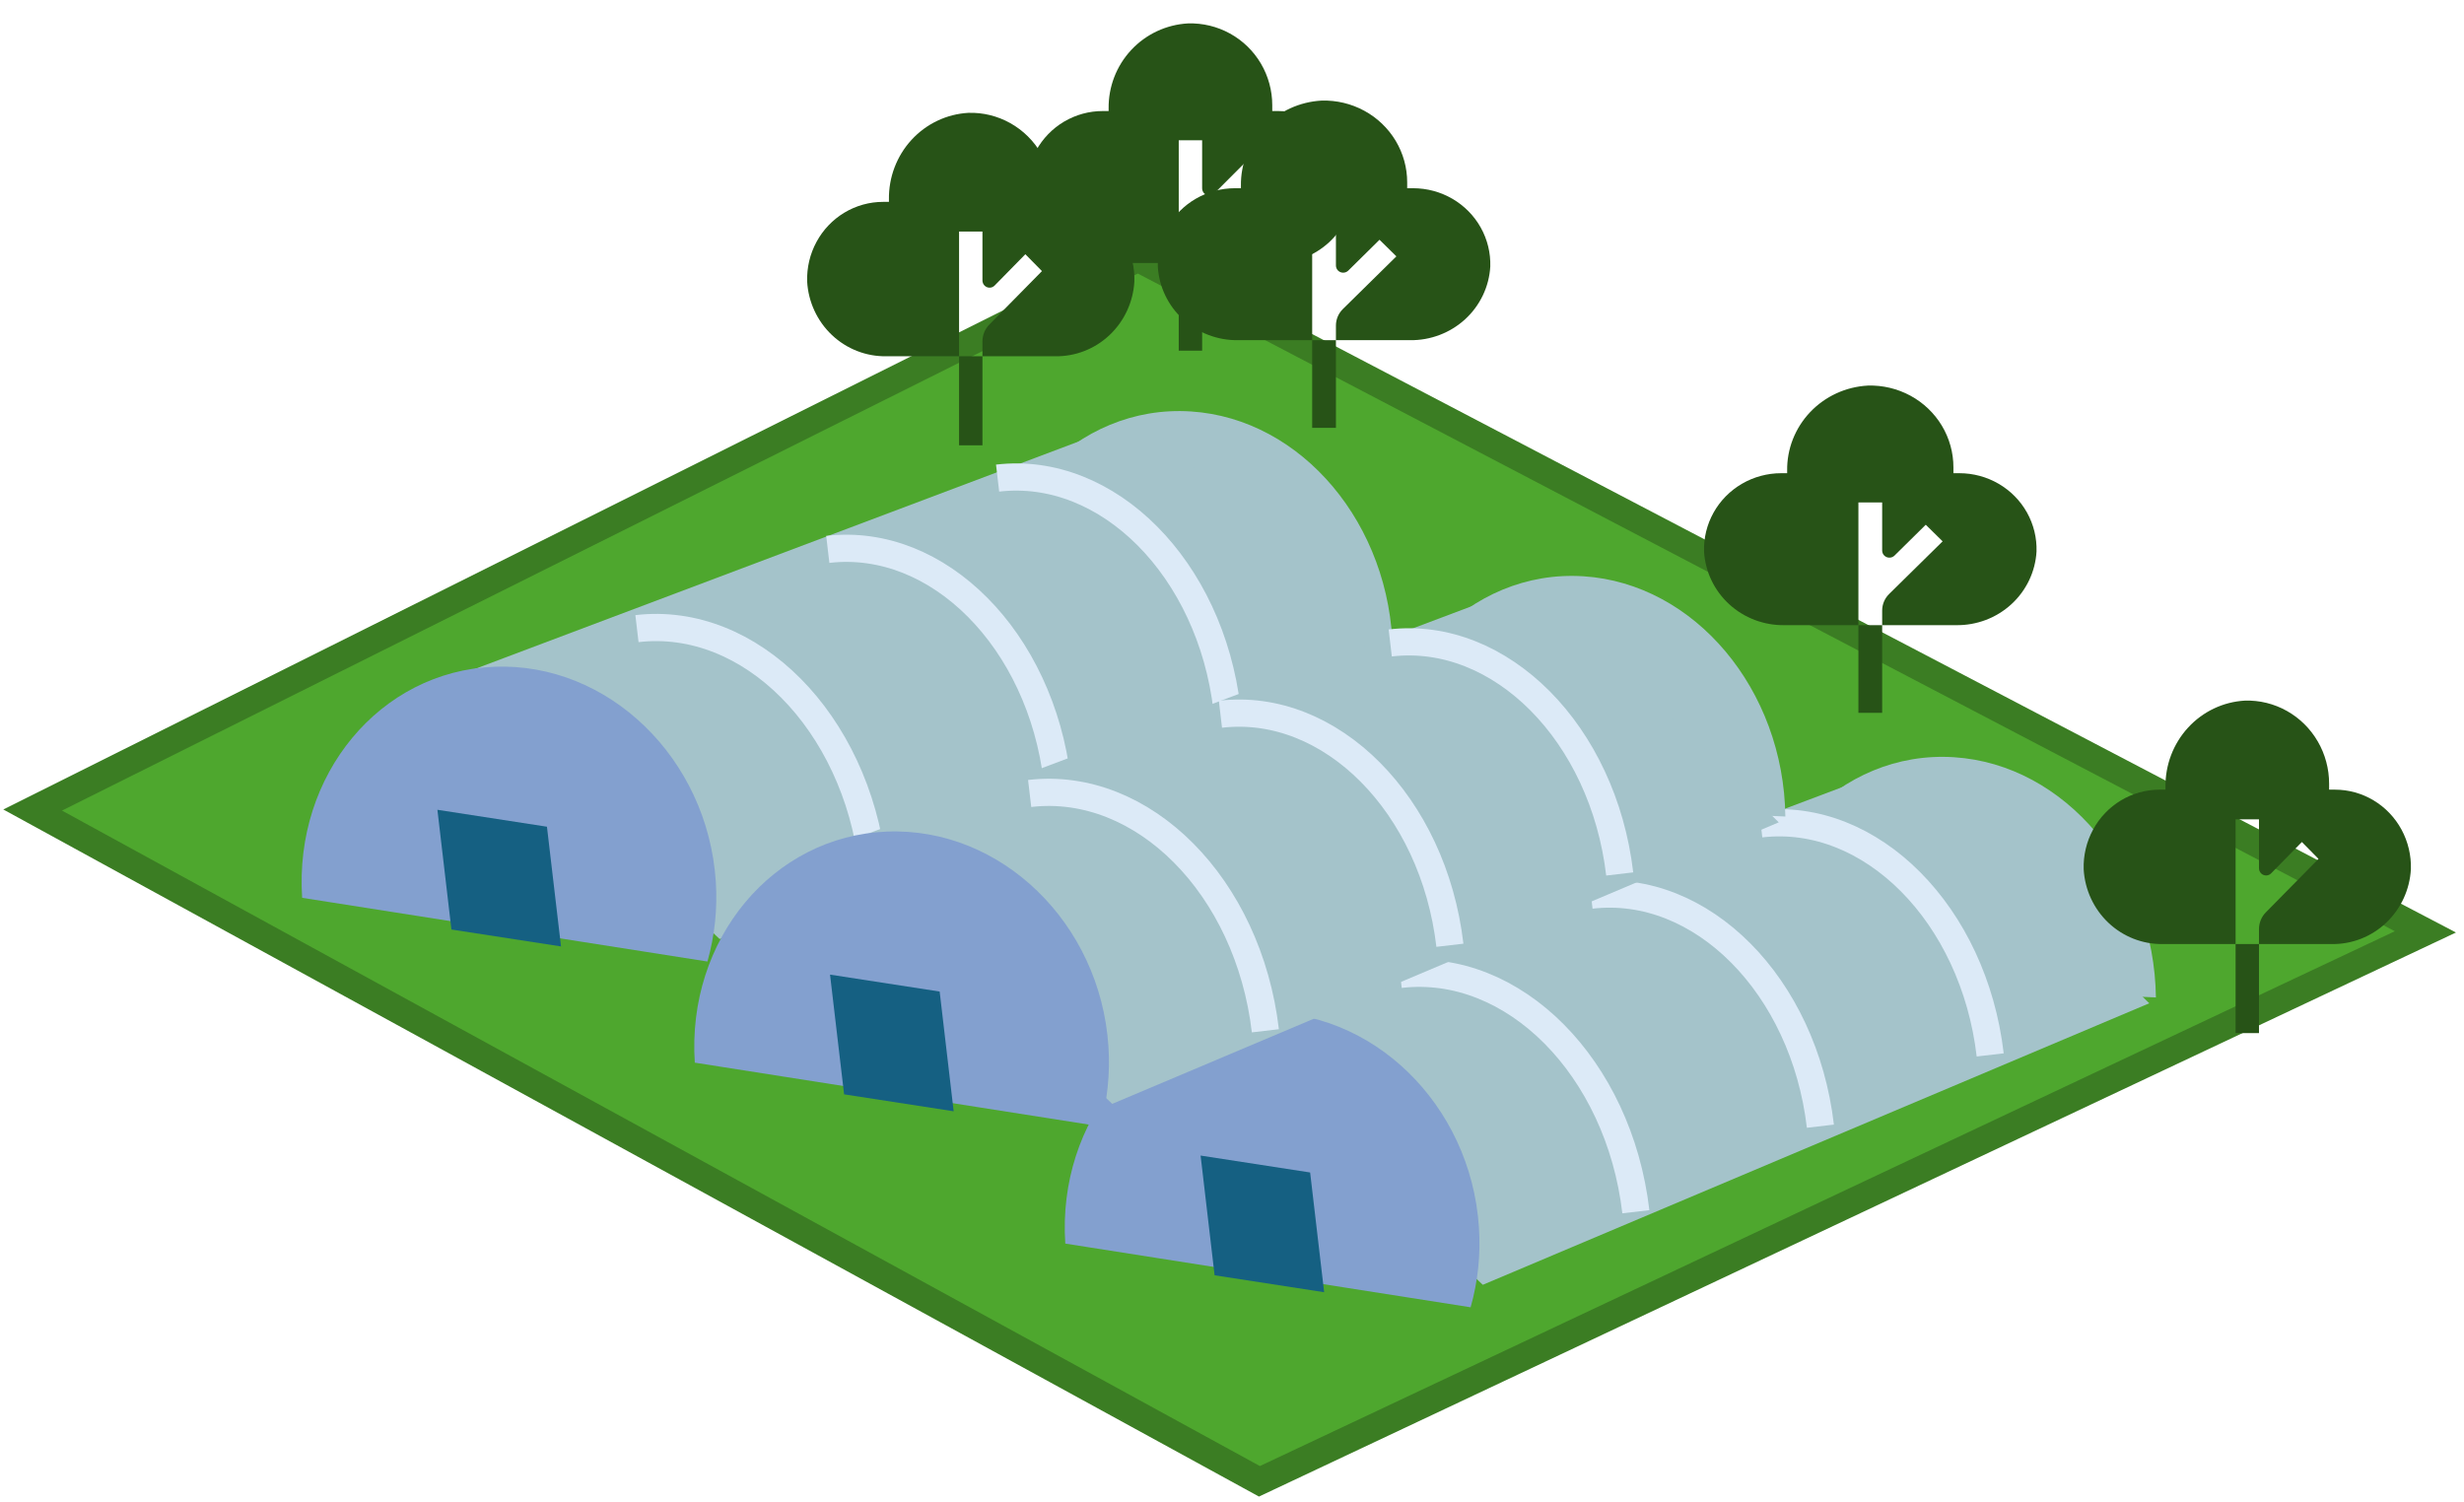 <svg width="415" height="253" xmlns="http://www.w3.org/2000/svg" xmlns:xlink="http://www.w3.org/1999/xlink" xml:space="preserve" overflow="hidden"><g transform="translate(-2887 -62)"><path d="M2892.5 198.434 3078.66 105.5 3295.5 218.955 3099.12 311.5 2892.5 198.434Z" stroke="#3B7D23" stroke-width="4.583" stroke-miterlimit="8" fill="#4EA72E" fill-rule="evenodd"/><path d="M3051.88 168.833C3052.35 146.863 3068.33 130.059 3087.58 131.301 3106.28 132.509 3121.29 150.37 3121.57 171.762Z" fill="#A4C3CA" fill-rule="evenodd"/><path d="M2962.07 176.526 3079.4 132.322 3120.45 172.744 3008.2 220.161 2962.07 176.526Z" fill="#A4C3CA" fill-rule="evenodd"/><path d="M2994.28 167.88C3013.36 165.643 3031.13 183.541 3033.98 207.856" stroke="#DCEAF7" stroke-width="4.583" stroke-miterlimit="8" fill="none" fill-rule="evenodd"/><path d="M3026.42 154.534C3044.99 152.356 3062.29 169.778 3065.07 193.446" stroke="#DCEAF7" stroke-width="4.583" stroke-miterlimit="8" fill="none" fill-rule="evenodd"/><path d="M3055.02 142.527C3073.59 140.35 3090.89 157.772 3093.66 181.44" stroke="#DCEAF7" stroke-width="4.583" stroke-miterlimit="8" fill="none" fill-rule="evenodd"/><path d="M2937.89 213.22C2936.52 192.483 2951 175.058 2970.24 174.301 2989.48 173.544 3006.19 189.742 3007.56 210.479 3007.86 215.053 3007.38 219.618 3006.15 223.951Z" fill="#83A0CF" fill-rule="evenodd"/><path d="M2960.67 198.393 2979.12 201.244 2981.49 221.409 2963.03 218.558Z" fill="#156082" fill-rule="evenodd"/><path d="M3180.42 227.073C3180.89 205.103 3196.87 188.299 3216.11 189.541 3234.82 190.748 3249.83 208.61 3250.11 230.001Z" fill="#A4C3CA" fill-rule="evenodd"/><path d="M3090.61 234.766 3207.94 190.562 3248.99 230.984 3136.74 278.401 3090.61 234.766Z" fill="#A4C3CA" fill-rule="evenodd"/><path d="M3122.82 226.12C3141.89 223.883 3159.67 241.781 3162.52 266.095" stroke="#DCEAF7" stroke-width="4.583" stroke-miterlimit="8" fill="none" fill-rule="evenodd"/><path d="M3154.96 212.773C3173.53 210.596 3190.83 228.018 3193.6 251.686" stroke="#DCEAF7" stroke-width="4.583" stroke-miterlimit="8" fill="none" fill-rule="evenodd"/><path d="M3183.55 200.767C3202.12 198.59 3219.43 216.012 3222.2 239.68" stroke="#DCEAF7" stroke-width="4.583" stroke-miterlimit="8" fill="none" fill-rule="evenodd"/><path d="M3066.42 271.46C3065.05 250.722 3079.54 233.298 3098.78 232.541 3118.02 231.784 3134.72 247.981 3136.09 268.719 3136.4 273.292 3135.92 277.858 3134.69 282.19Z" fill="#83A0CF" fill-rule="evenodd"/><path d="M3089.21 256.633 3107.66 259.483 3110.02 279.649 3091.57 276.798Z" fill="#156082" fill-rule="evenodd"/><g><g><g><path d="M3.943 31.893C4.136 35.281 5.63 38.462 8.114 40.774 10.597 43.086 13.878 44.348 17.27 44.297L29.531 44.297 29.531 23.625 33.469 23.625 33.469 31.727C33.469 32.045 33.596 32.351 33.821 32.576 34.046 32.801 34.352 32.927 34.67 32.927 34.989 32.927 35.294 32.8 35.519 32.574L40.696 27.383 43.491 30.179 34.622 39.049C33.883 39.787 33.469 40.789 33.469 41.833L33.469 44.297 45.729 44.297C49.122 44.348 52.402 43.085 54.886 40.774 57.37 38.462 58.864 35.28 59.057 31.893 59.127 29.603 58.581 27.337 57.477 25.329 56.372 23.323 54.749 21.649 52.777 20.483 50.805 19.318 48.557 18.703 46.266 18.703L45.281 18.703 45.281 17.718C45.283 15.253 44.623 12.832 43.37 10.708 42.116 8.585 40.316 6.837 38.156 5.647 35.997 4.457 33.557 3.868 31.093 3.943 27.443 4.145 24.013 5.751 21.52 8.425 19.027 11.099 17.665 14.633 17.719 18.289L17.719 18.703 16.735 18.703C14.444 18.703 12.195 19.318 10.223 20.483 8.251 21.649 6.628 23.323 5.524 25.33 4.419 27.337 3.873 29.603 3.944 31.893Z" fill="#275317" transform="matrix(1.016 0 0 1 3170 123)"/><path d="M29.531 44.297 33.469 44.297 33.469 59.062 29.531 59.062Z" fill="#275317" transform="matrix(1.016 0 0 1 3170 123)"/></g></g></g><g><g><g><path d="M3.943 31.893C4.136 35.281 5.63 38.462 8.114 40.774 10.597 43.086 13.878 44.348 17.27 44.297L29.531 44.297 29.531 23.625 33.469 23.625 33.469 31.727C33.469 32.045 33.596 32.351 33.821 32.576 34.046 32.801 34.352 32.927 34.67 32.927 34.989 32.927 35.294 32.8 35.519 32.574L40.696 27.383 43.491 30.179 34.622 39.049C33.883 39.787 33.469 40.789 33.469 41.833L33.469 44.297 45.729 44.297C49.122 44.348 52.402 43.085 54.886 40.774 57.37 38.462 58.864 35.28 59.057 31.893 59.127 29.603 58.581 27.337 57.477 25.329 56.372 23.323 54.749 21.649 52.777 20.483 50.805 19.318 48.557 18.703 46.266 18.703L45.281 18.703 45.281 17.718C45.283 15.253 44.623 12.832 43.37 10.708 42.116 8.585 40.316 6.837 38.156 5.647 35.997 4.457 33.557 3.868 31.093 3.943 27.443 4.145 24.013 5.751 21.52 8.425 19.027 11.099 17.665 14.633 17.719 18.289L17.719 18.703 16.735 18.703C14.444 18.703 12.195 19.318 10.223 20.483 8.251 21.649 6.628 23.323 5.524 25.33 4.419 27.337 3.873 29.603 3.944 31.893Z" fill="#275317" transform="matrix(1 0 0 1.016 3234 176)"/><path d="M29.531 44.297 33.469 44.297 33.469 59.062 29.531 59.062Z" fill="#275317" transform="matrix(1 0 0 1.016 3234 176)"/></g></g></g><g><g><g><path d="M3059.94 93.893C3060.14 97.281 3061.63 100.463 3064.11 102.774 3066.6 105.086 3069.88 106.348 3073.27 106.297L3085.53 106.297 3085.53 85.625 3089.47 85.625 3089.47 93.727C3089.47 94.045 3089.6 94.351 3089.82 94.576 3090.05 94.801 3090.35 94.927 3090.67 94.927 3090.99 94.927 3091.29 94.8 3091.52 94.574L3096.7 89.383 3099.49 92.179 3090.62 101.049C3089.88 101.787 3089.47 102.789 3089.47 103.833L3089.47 106.297 3101.73 106.297C3105.12 106.348 3108.4 105.086 3110.89 102.774 3113.37 100.462 3114.86 97.28 3115.06 93.893 3115.13 91.603 3114.58 89.337 3113.48 87.329 3112.37 85.323 3110.75 83.649 3108.78 82.483 3106.81 81.318 3104.56 80.703 3102.27 80.703L3101.28 80.703 3101.28 79.718C3101.28 77.253 3100.62 74.832 3099.37 72.708 3098.12 70.585 3096.32 68.837 3094.16 67.647 3092 66.457 3089.56 65.868 3087.09 65.943 3083.44 66.145 3080.01 67.751 3077.52 70.425 3075.03 73.099 3073.67 76.633 3073.72 80.289L3073.72 80.703 3072.73 80.703C3070.44 80.703 3068.2 81.318 3066.22 82.483 3064.25 83.649 3062.63 85.323 3061.52 87.33 3060.42 89.337 3059.87 91.603 3059.94 93.893Z" fill="#275317"/><path d="M3085.53 106.297 3089.47 106.297 3089.47 121.063 3085.53 121.063Z" fill="#275317"/></g></g></g><g><g><g><path d="M3.943 31.893C4.136 35.281 5.63 38.462 8.114 40.774 10.597 43.086 13.878 44.348 17.27 44.297L29.531 44.297 29.531 23.625 33.469 23.625 33.469 31.727C33.469 32.045 33.596 32.351 33.821 32.576 34.046 32.801 34.352 32.927 34.67 32.927 34.989 32.927 35.294 32.8 35.519 32.574L40.696 27.383 43.491 30.179 34.622 39.049C33.883 39.787 33.469 40.789 33.469 41.833L33.469 44.297 45.729 44.297C49.122 44.348 52.402 43.085 54.886 40.774 57.37 38.462 58.864 35.28 59.057 31.893 59.127 29.603 58.581 27.337 57.477 25.329 56.372 23.323 54.749 21.649 52.777 20.483 50.805 19.318 48.557 18.703 46.266 18.703L45.281 18.703 45.281 17.718C45.283 15.253 44.623 12.832 43.37 10.708 42.116 8.585 40.316 6.837 38.156 5.647 35.997 4.457 33.557 3.868 31.093 3.943 27.443 4.145 24.013 5.751 21.52 8.425 19.027 11.099 17.665 14.633 17.719 18.289L17.719 18.703 16.735 18.703C14.444 18.703 12.195 19.318 10.223 20.483 8.251 21.649 6.628 23.323 5.524 25.33 4.419 27.337 3.873 29.603 3.944 31.893Z" fill="#275317" transform="matrix(1.016 0 0 1 3078 75)"/><path d="M29.531 44.297 33.469 44.297 33.469 59.062 29.531 59.062Z" fill="#275317" transform="matrix(1.016 0 0 1 3078 75)"/></g></g></g><g><g><g><path d="M3.943 31.893C4.136 35.281 5.63 38.462 8.114 40.774 10.597 43.086 13.878 44.348 17.27 44.297L29.531 44.297 29.531 23.625 33.469 23.625 33.469 31.727C33.469 32.045 33.596 32.351 33.821 32.576 34.046 32.801 34.352 32.927 34.67 32.927 34.989 32.927 35.294 32.8 35.519 32.574L40.696 27.383 43.491 30.179 34.622 39.049C33.883 39.787 33.469 40.789 33.469 41.833L33.469 44.297 45.729 44.297C49.122 44.348 52.402 43.085 54.886 40.774 57.37 38.462 58.864 35.28 59.057 31.893 59.127 29.603 58.581 27.337 57.477 25.329 56.372 23.323 54.749 21.649 52.777 20.483 50.805 19.318 48.557 18.703 46.266 18.703L45.281 18.703 45.281 17.718C45.283 15.253 44.623 12.832 43.37 10.708 42.116 8.585 40.316 6.837 38.156 5.647 35.997 4.457 33.557 3.868 31.093 3.943 27.443 4.145 24.013 5.751 21.52 8.425 19.027 11.099 17.665 14.633 17.719 18.289L17.719 18.703 16.735 18.703C14.444 18.703 12.195 19.318 10.223 20.483 8.251 21.649 6.628 23.323 5.524 25.33 4.419 27.337 3.873 29.603 3.944 31.893Z" fill="#275317" transform="matrix(1 0 0 1.016 3019 77)"/><path d="M29.531 44.297 33.469 44.297 33.469 59.062 29.531 59.062Z" fill="#275317" transform="matrix(1 0 0 1.016 3019 77)"/></g></g></g><path d="M3118.01 196.597C3118.49 174.627 3134.47 157.823 3153.71 159.065 3172.42 160.273 3187.43 178.134 3187.7 199.526Z" fill="#A4C3CA" fill-rule="evenodd"/><path d="M3028.2 204.29 3145.54 160.086 3186.59 200.508 3074.33 247.925 3028.2 204.29Z" fill="#A4C3CA" fill-rule="evenodd"/><path d="M3060.42 195.644C3079.49 193.407 3097.27 211.305 3100.12 235.619" stroke="#DCEAF7" stroke-width="4.583" stroke-miterlimit="8" fill="none" fill-rule="evenodd"/><path d="M3092.55 182.297C3111.12 180.12 3128.43 197.542 3131.2 221.21" stroke="#DCEAF7" stroke-width="4.583" stroke-miterlimit="8" fill="none" fill-rule="evenodd"/><path d="M3121.15 170.291C3139.72 168.114 3157.02 185.536 3159.8 209.204" stroke="#DCEAF7" stroke-width="4.583" stroke-miterlimit="8" fill="none" fill-rule="evenodd"/><path d="M3004.02 240.984C3002.65 220.247 3017.14 202.822 3036.38 202.065 3055.62 201.308 3072.32 217.506 3073.69 238.243 3073.99 242.817 3073.52 247.382 3072.29 251.714Z" fill="#83A0CF" fill-rule="evenodd"/><path d="M3026.8 226.157 3045.26 229.007 3047.62 249.173 3029.17 246.322Z" fill="#156082" fill-rule="evenodd"/></g></svg>
